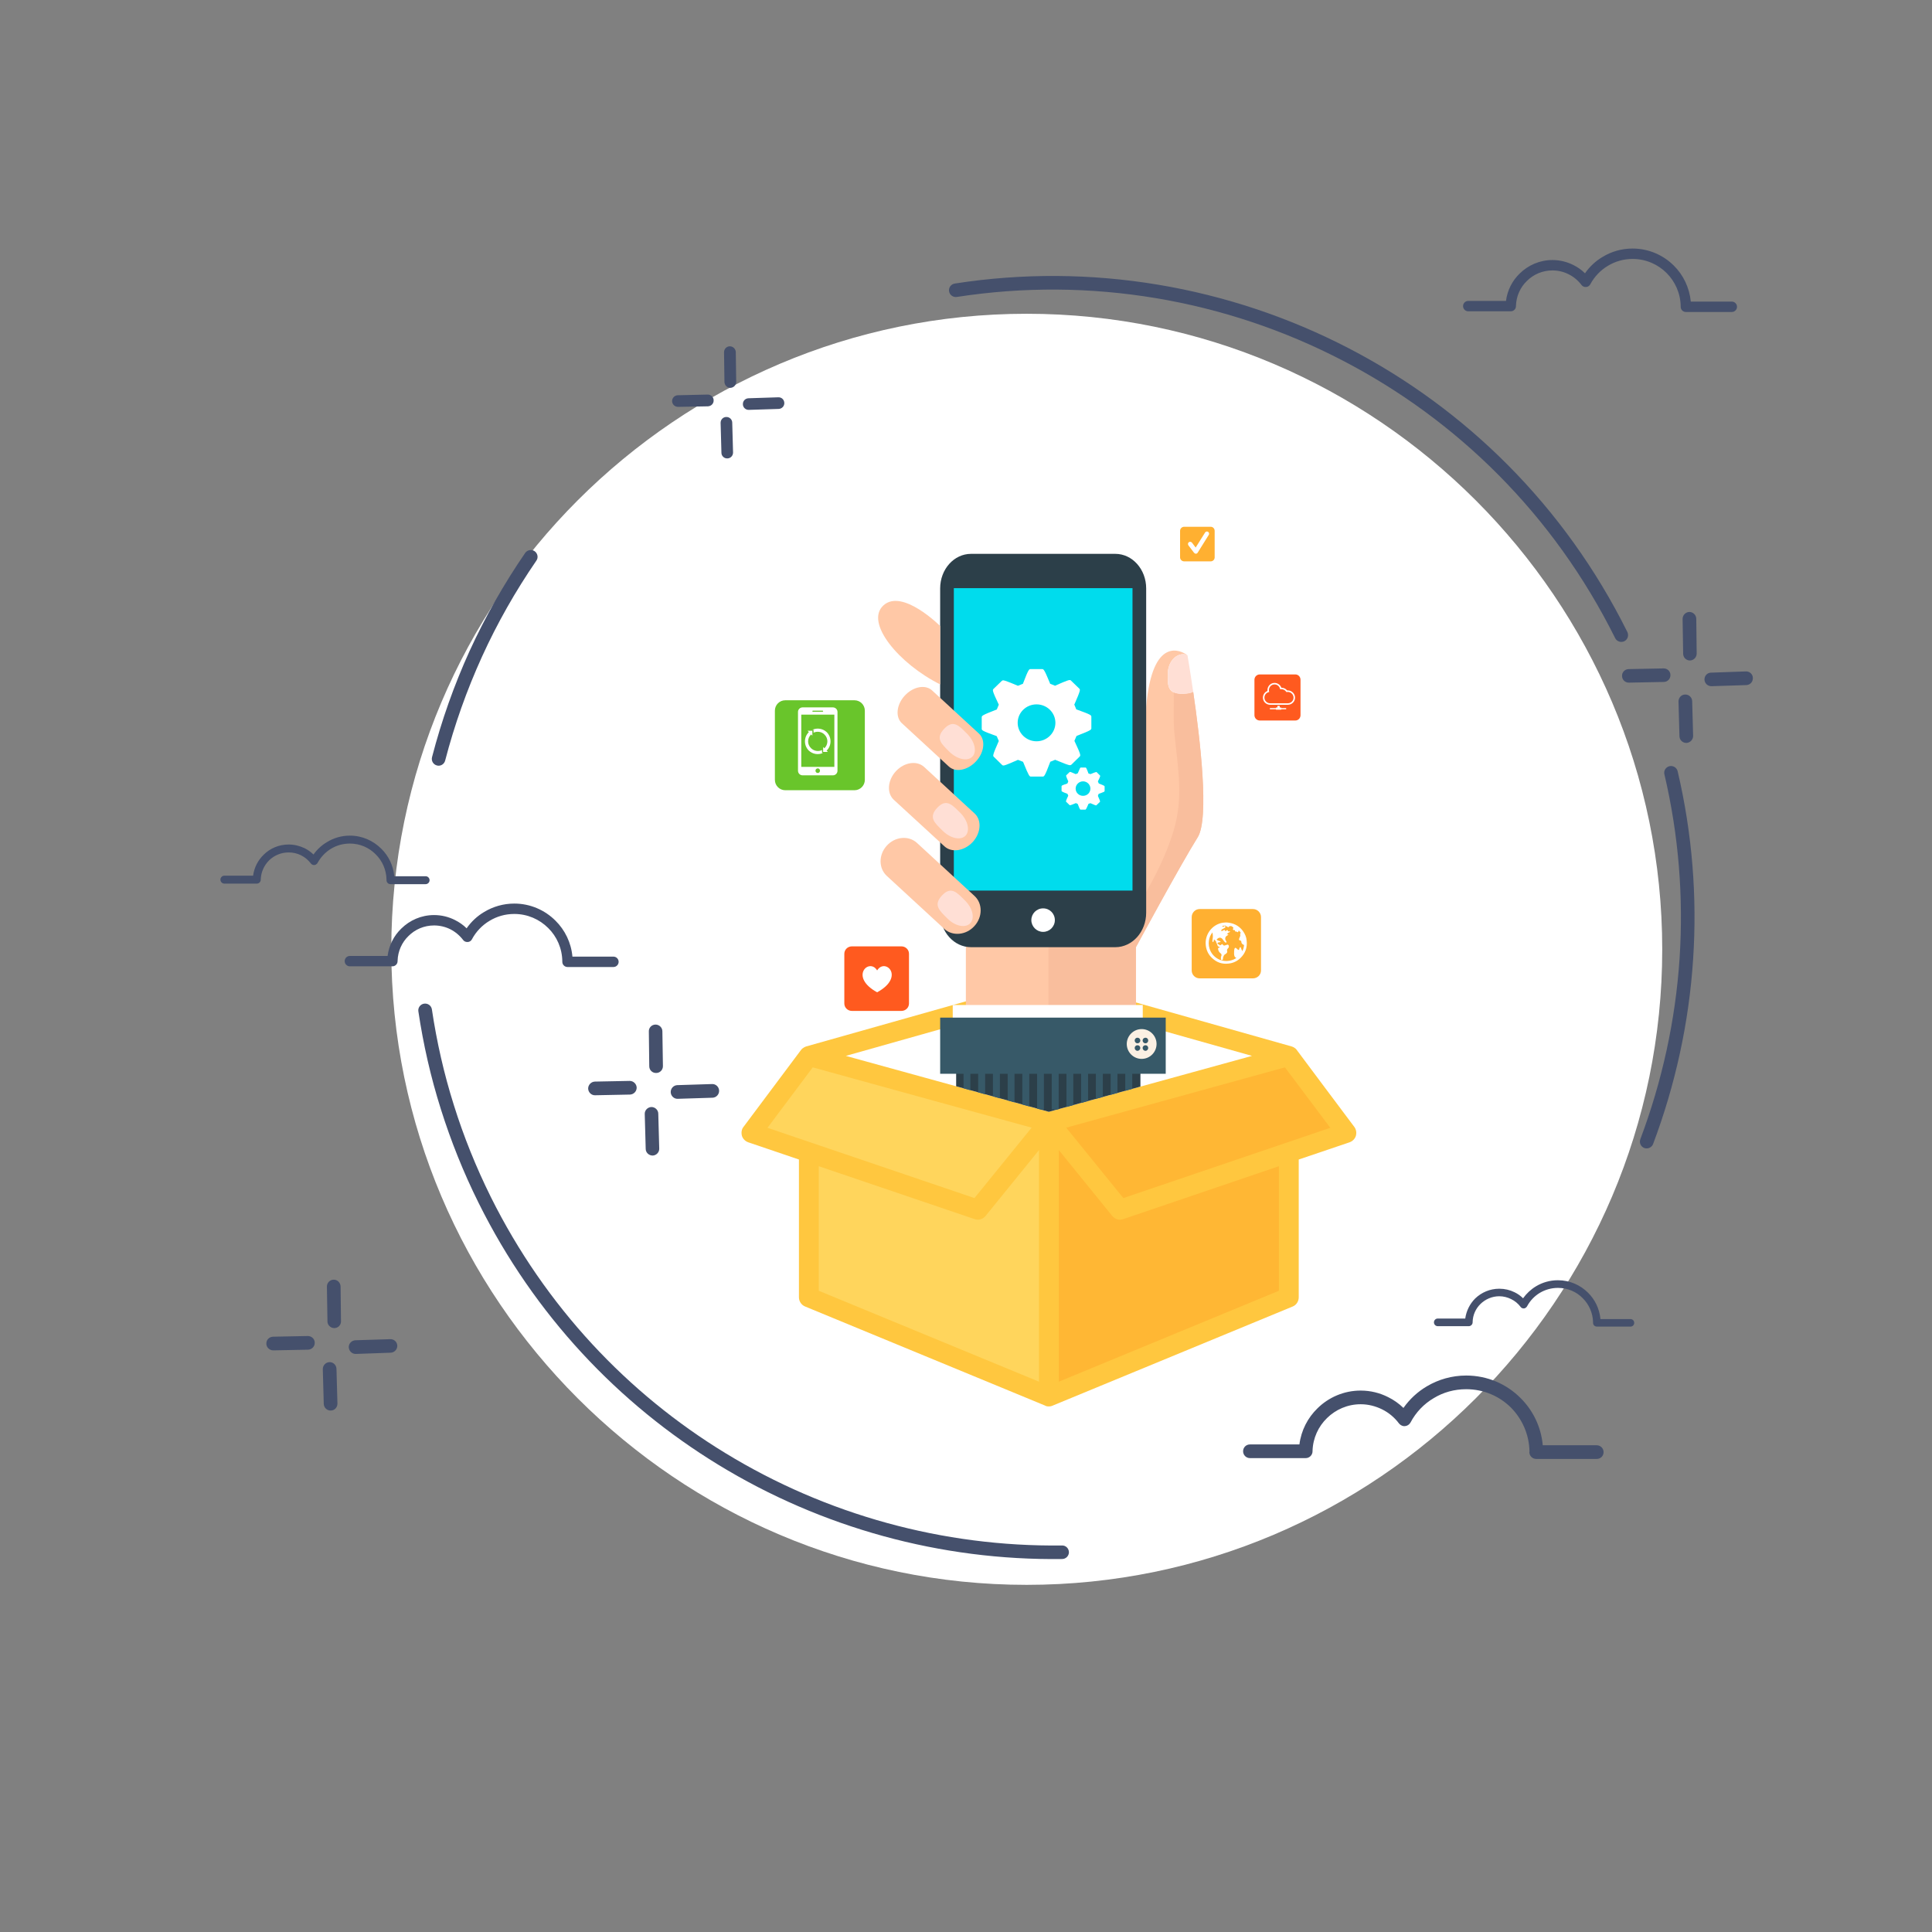 <?xml version="1.0" encoding="utf-8"?>
<!-- Generator: Adobe Illustrator 16.0.0, SVG Export Plug-In . SVG Version: 6.00 Build 0)  -->
<!DOCTYPE svg PUBLIC "-//W3C//DTD SVG 1.1//EN" "http://www.w3.org/Graphics/SVG/1.1/DTD/svg11.dtd">
<svg version="1.1" id="图形" xmlns="http://www.w3.org/2000/svg" xmlns:xlink="http://www.w3.org/1999/xlink" x="0px" y="0px"
	 width="1000.637px" height="1000.678px" viewBox="0 0 1000.637 1000.678" enable-background="new 0 0 1000.637 1000.678"
	 xml:space="preserve">
<rect x="0" y="0" width="1000.637" height="1000.678" fill="#808080" stroke="none"/>
<g>
	<path fill-rule="evenodd" clip-rule="evenodd" fill="#FFFFFF" d="M531.753,820.838c181.257,0,329.162-147.852,329.162-329.129
		c0-181.348-147.905-329.202-329.162-329.202c-181.254,0-329.09,147.854-329.09,329.202
		C202.663,672.986,350.499,820.838,531.753,820.838L531.753,820.838z"/>
	<path fill="#45506C" d="M495.574,153.796c-1.912,0.283-3.753-0.991-4.036-2.974c-0.283-1.912,1.061-3.683,2.973-3.966
		c70.521-10.976,141.958,1.346,203.984,33.494c60.395,31.299,111.797,81.434,144.367,147.005c0.85,1.771,0.14,3.895-1.559,4.744
		c-1.77,0.851-3.895,0.142-4.744-1.558c-31.932-64.226-82.201-113.298-141.322-143.889
		C634.561,155.142,564.606,143.104,495.574,153.796L495.574,153.796z M862.048,401.07c-0.496-1.912,0.709-3.752,2.621-4.249
		c1.91-0.425,3.821,0.779,4.248,2.691c7.575,32.291,10.124,65.005,8.001,97.227c-2.125,32.853-9.204,65.145-20.746,95.806
		c-0.707,1.771-2.689,2.691-4.531,2.052c-1.842-0.706-2.762-2.759-2.053-4.604c11.257-29.953,18.196-61.534,20.318-93.681
		C871.962,464.8,869.484,432.723,862.048,401.07L862.048,401.07z M550.022,800.444c1.981-0.067,3.541,1.491,3.61,3.471
		c0,1.912-1.559,3.544-3.541,3.544c-62.872,0.847-124.683-16.217-177.998-48.789c-51.614-31.513-95.3-77.47-124.188-135.605
		c-7.93-15.936-14.373-32.146-19.542-48.508c-5.31-16.782-9.133-33.705-11.683-50.769c-0.283-1.912,1.063-3.684,2.975-3.969
		c1.982-0.281,3.752,1.064,4.036,2.977c2.477,16.642,6.23,33.279,11.398,49.636c5.027,16.076,11.4,31.938,19.117,47.516
		c28.321,56.863,71.016,101.9,121.569,132.701C427.958,784.514,488.493,801.224,550.022,800.444L550.022,800.444z M230.559,393.918
		c-0.496,1.912-2.407,3.044-4.249,2.55c-1.911-0.496-3.043-2.408-2.548-4.319c4.885-18.836,11.399-37.247,19.471-55.021
		c8.071-17.632,17.7-34.627,28.745-50.701c1.134-1.629,3.328-2.054,4.957-0.921c1.558,1.133,1.982,3.328,0.85,4.886
		c-10.833,15.791-20.25,32.362-28.108,49.639C241.746,357.451,235.373,375.437,230.559,393.918L230.559,393.918z"/>
	<path fill="#45506C" d="M336.055,534.195c-0.07-1.912,1.487-3.538,3.469-3.538c1.912,0,3.541,1.554,3.541,3.466l0.283,18.061
		c0,1.979-1.559,3.538-3.47,3.538c-1.983,0.073-3.611-1.486-3.611-3.471L336.055,534.195z"/>
	<path fill="#45506C" d="M308.23,567.267c-1.912,0.068-3.54-1.491-3.611-3.471c0-1.912,1.558-3.543,3.47-3.611l18.054-0.353
		c1.912,0,3.541,1.554,3.611,3.466c0,1.984-1.557,3.543-3.469,3.61L308.23,567.267z"/>
	<path fill="#45506C" d="M341.436,594.883c0.07,1.912-1.487,3.538-3.398,3.611c-1.983,0-3.611-1.56-3.611-3.471l-0.496-18.056
		c-0.07-1.912,1.487-3.544,3.47-3.611c1.912,0,3.54,1.554,3.54,3.466L341.436,594.883z"/>
	<path fill="#45506C" d="M368.837,561.458c1.912-0.072,3.54,1.486,3.611,3.398c0.07,1.984-1.487,3.61-3.398,3.684l-18.056,0.566
		c-1.911,0.072-3.54-1.486-3.611-3.398c-0.07-1.984,1.487-3.611,3.399-3.684L368.837,561.458z"/>
	<path fill="#45506C" d="M871.465,320.558c0-1.983,1.56-3.541,3.469-3.612c1.984,0,3.541,1.559,3.611,3.47l0.213,18.058
		c0,1.982-1.559,3.54-3.469,3.611c-1.981,0-3.541-1.558-3.541-3.541L871.465,320.558z"/>
	<path fill="#45506C" d="M843.712,353.556c-1.985,0.071-3.611-1.487-3.611-3.47c-0.072-1.912,1.486-3.541,3.468-3.541l17.983-0.353
		c1.984-0.072,3.611,1.486,3.611,3.398c0.072,1.983-1.486,3.612-3.469,3.612L843.712,353.556z"/>
	<path fill="#45506C" d="M876.918,381.172c0,1.912-1.559,3.541-3.471,3.611c-1.982,0-3.541-1.487-3.611-3.47l-0.496-17.986
		c0-1.982,1.489-3.611,3.471-3.611c1.912-0.071,3.539,1.487,3.611,3.399L876.918,381.172z"/>
	<path fill="#45506C" d="M904.246,347.749c1.982-0.071,3.611,1.487,3.611,3.399c0.072,1.982-1.416,3.611-3.398,3.681l-17.982,0.568
		c-1.982,0.07-3.611-1.487-3.682-3.399c-0.072-1.982,1.486-3.611,3.398-3.611L904.246,347.749z"/>
	<path fill="#45506C" d="M704.725,720.216c5.098,0,9.912,1.206,14.232,3.398c2.901,1.418,5.593,3.33,7.929,5.596
		c3.188-4.531,7.292-8.354,12.108-11.187c5.947-3.544,12.956-5.596,20.392-5.596c10.974,0,20.885,4.391,28.106,11.612
		c6.443,6.375,10.693,14.943,11.543,24.503h27.967c1.982,0,3.538,1.627,3.538,3.539c0,1.984-1.556,3.543-3.538,3.543h-31.367
		c-1.91,0-3.539-1.559-3.539-3.543c0-0.068,0-0.141,0.07-0.281c-0.143-8.854-3.824-16.928-9.63-22.804
		c-5.947-5.877-14.089-9.487-23.15-9.487c-6.16,0-11.896,1.626-16.78,4.603c-5.1,2.973-9.277,7.363-12.039,12.605
		c-0.283,0.426-0.566,0.847-1.06,1.2c-0.709,0.566-1.629,0.779-2.551,0.712l0,0c-0.92-0.146-1.77-0.639-2.406-1.418
		c-2.266-3.045-5.311-5.597-8.781-7.295c-3.325-1.627-7.079-2.619-11.044-2.619c-6.796,0-12.958,2.764-17.419,7.154
		c-4.458,4.318-7.292,10.335-7.503,16.991c0,0.072,0,0.145,0,0.213c0,1.912-1.559,3.543-3.541,3.543h-28.886
		c-1.985,0-3.541-1.631-3.541-3.543c0-1.98,1.556-3.539,3.541-3.539h25.629c0.922-7.295,4.319-13.811,9.347-18.694
		C688.086,723.76,696.017,720.216,704.725,720.216L704.725,720.216z"/>
	<path fill="#45506C" d="M149.49,437.396c2.974,0,5.735,0.708,8.284,1.912c1.7,0.85,3.258,1.982,4.602,3.258
		c1.842-2.62,4.249-4.815,7.011-6.444c3.468-2.125,7.504-3.328,11.823-3.328c6.373,0,12.107,2.62,16.285,6.798
		c3.752,3.682,6.16,8.639,6.726,14.232h16.213c1.133,0,2.054,0.921,2.054,2.054c0,1.134-0.921,2.054-2.054,2.054h-18.196
		c-1.133,0-2.054-0.92-2.054-2.054c0-0.07,0-0.142,0-0.212c-0.07-5.17-2.195-9.843-5.593-13.171
		c-3.398-3.469-8.142-5.594-13.382-5.594c-3.611,0-6.938,0.992-9.771,2.691c-2.902,1.771-5.31,4.319-6.938,7.293
		c-0.142,0.283-0.354,0.566-0.638,0.708c-0.425,0.354-0.919,0.496-1.487,0.425l0,0c-0.495-0.07-0.991-0.354-1.344-0.778
		c-1.346-1.771-3.115-3.258-5.099-4.249c-1.982-0.991-4.106-1.487-6.443-1.487c-3.964,0-7.505,1.557-10.124,4.107
		c-2.55,2.549-4.177,6.02-4.319,9.842c0,0.071,0,0.071,0,0.142c0,1.133-0.921,2.054-2.054,2.054h-16.78
		c-1.132,0-2.054-0.921-2.054-2.054s0.921-2.054,2.054-2.054h14.868c0.566-4.249,2.55-8.001,5.452-10.833
		C139.861,439.378,144.463,437.396,149.49,437.396L149.49,437.396z"/>
	<path fill="#45506C" d="M224.824,473.936c3.894,0,7.504,0.919,10.762,2.548c2.266,1.134,4.319,2.548,6.088,4.319
		c2.408-3.471,5.523-6.372,9.134-8.497c4.602-2.762,9.913-4.32,15.576-4.32c8.285,0,15.86,3.399,21.312,8.852
		c4.885,4.816,8.142,11.399,8.779,18.622h21.241c1.487,0,2.69,1.205,2.69,2.691s-1.203,2.691-2.69,2.691h-23.789
		c-1.487,0-2.691-1.205-2.691-2.691c0-0.072,0-0.141,0-0.213c-0.07-6.729-2.832-12.886-7.292-17.276
		c-4.531-4.532-10.762-7.295-17.559-7.295c-4.744,0-9.063,1.274-12.814,3.544c-3.824,2.265-7.011,5.591-9.134,9.555
		c-0.142,0.358-0.425,0.64-0.778,0.925c-0.566,0.421-1.275,0.566-1.912,0.494l0,0c-0.708-0.073-1.416-0.427-1.84-0.993
		c-1.771-2.338-4.036-4.25-6.656-5.596c-2.548-1.272-5.452-1.979-8.425-1.979c-5.168,0-9.842,2.053-13.24,5.45
		c-3.398,3.258-5.523,7.861-5.665,12.891c0,0.068,0,0.068,0,0.141c0,1.486-1.203,2.691-2.69,2.691h-22.02
		c-1.486,0-2.69-1.205-2.69-2.691s1.204-2.691,2.69-2.691h19.542c0.708-5.523,3.258-10.479,7.081-14.163
		C212.22,476.627,218.169,473.936,224.824,473.936L224.824,473.936z"/>
	<path fill="#45506C" d="M169.315,666.33c0-1.912,1.557-3.538,3.469-3.538c1.982-0.073,3.54,1.554,3.611,3.466l0.211,18.061
		c0.072,1.912-1.486,3.538-3.468,3.538c-1.912,0-3.541-1.559-3.541-3.471L169.315,666.33z"/>
	<path fill="#45506C" d="M141.559,699.396c-1.982,0-3.611-1.554-3.611-3.466c-0.07-1.984,1.487-3.543,3.469-3.611l17.984-0.358
		c1.982,0,3.611,1.491,3.611,3.471c0.07,1.912-1.487,3.544-3.47,3.611L141.559,699.396z"/>
	<path fill="#45506C" d="M174.766,726.944c0,1.985-1.486,3.611-3.47,3.611c-1.911,0.072-3.54-1.486-3.611-3.398l-0.495-18.056
		c0-1.912,1.487-3.543,3.47-3.61c1.911-0.073,3.54,1.485,3.611,3.466L174.766,726.944z"/>
	<path fill="#45506C" d="M202.096,693.593c1.982-0.073,3.611,1.418,3.681,3.397c0,1.912-1.486,3.544-3.469,3.611l-17.983,0.64
		c-1.983,0.067-3.611-1.486-3.683-3.471c-0.07-1.912,1.487-3.539,3.469-3.611L202.096,693.593z"/>
	<path fill="#45506C" d="M804.063,134.678c3.821,0,7.503,0.919,10.76,2.548c2.266,1.133,4.32,2.55,6.09,4.32
		c2.408-3.471,5.523-6.374,9.135-8.498c4.53-2.762,9.841-4.32,15.504-4.32c8.355,0,15.931,3.399,21.384,8.852
		c4.884,4.815,8.071,11.401,8.778,18.624h21.24c1.489,0,2.691,1.204,2.691,2.691c0,1.486-1.202,2.69-2.691,2.69h-23.789
		c-1.485,0-2.691-1.204-2.691-2.69c0-0.071,0-0.143,0-0.213c-0.07-6.727-2.901-12.888-7.292-17.278
		c-4.531-4.531-10.761-7.292-17.63-7.292c-4.674,0-8.991,1.274-12.743,3.54c-3.823,2.267-7.011,5.595-9.134,9.561
		c-0.213,0.353-0.426,0.636-0.779,0.919c-0.566,0.425-1.275,0.566-1.912,0.496h-0.07c-0.637-0.071-1.346-0.425-1.77-0.991
		c-1.771-2.336-4.037-4.249-6.726-5.594c-2.479-1.274-5.383-1.982-8.354-1.982c-5.17,0-9.844,2.054-13.242,5.452
		c-3.398,3.258-5.523,7.86-5.663,12.888c0,0.07,0,0.07,0,0.142c0,1.487-1.203,2.69-2.691,2.69h-22.021
		c-1.486,0-2.688-1.203-2.688-2.69s1.202-2.691,2.688-2.691h19.542c0.709-5.523,3.258-10.48,7.082-14.162
		C791.457,137.368,797.406,134.678,804.063,134.678L804.063,134.678z"/>
	<path fill-rule="evenodd" clip-rule="evenodd" fill="#FFFFFF" d="M463.288,457.365c0,47.583,38.516,86.105,86.023,86.105l0,0
		c47.581,0,86.099-38.522,86.099-86.105l0,0c0-47.515-38.518-86.036-86.099-86.036l0,0
		C501.804,371.329,463.288,409.851,463.288,457.365L463.288,457.365z"/>
	<path fill="#45506C" d="M374.996,182.404c0-1.629,1.346-3.045,2.975-3.045c1.699,0,3.043,1.346,3.115,2.975l0.212,15.437
		c0,1.699-1.344,3.044-3.043,3.115c-1.629,0-2.975-1.344-3.045-3.045L374.996,182.404z"/>
	<path fill="#45506C" d="M351.207,210.729c-1.699,0-3.045-1.274-3.115-2.975c0-1.628,1.345-3.044,2.974-3.044l15.505-0.354
		c1.629,0,3.045,1.274,3.045,2.974c0.07,1.7-1.274,3.044-2.975,3.116L351.207,210.729z"/>
	<path fill="#45506C" d="M379.67,234.38c0,1.629-1.274,3.045-2.975,3.045c-1.628,0.07-3.044-1.275-3.044-2.903l-0.424-15.437
		c-0.072-1.7,1.274-3.116,2.902-3.116c1.699-0.07,3.116,1.274,3.116,2.975L379.67,234.38z"/>
	<path fill="#45506C" d="M403.106,205.772c1.699-0.071,3.044,1.204,3.115,2.903c0.07,1.699-1.274,3.044-2.903,3.116l-15.436,0.495
		c-1.699,0.071-3.115-1.274-3.115-2.903c-0.07-1.699,1.204-3.044,2.903-3.115L403.106,205.772z"/>
	<path fill="#45506C" d="M776.519,667.463c2.832,0,5.523,0.639,7.93,1.84c1.628,0.779,3.117,1.844,4.39,3.117
		c1.77-2.479,4.037-4.604,6.727-6.23c3.328-1.984,7.152-3.117,11.329-3.117c6.09,0,11.61,2.479,15.577,6.443
		c3.609,3.543,5.947,8.354,6.443,13.67h15.574c1.063,0,1.912,0.847,1.912,1.979c0,1.065-0.85,1.912-1.912,1.912h-17.416
		c-1.133,0-1.982-0.847-1.982-1.912c0-0.067,0-0.141,0-0.213c-0.07-4.884-2.125-9.415-5.381-12.605
		c-3.258-3.325-7.788-5.31-12.815-5.31c-3.397,0-6.585,0.92-9.347,2.551c-2.832,1.699-5.098,4.104-6.656,7.01
		c-0.141,0.213-0.354,0.493-0.566,0.639c-0.424,0.354-0.92,0.493-1.416,0.426l0,0c-0.566-0.072-1.06-0.358-1.343-0.779
		c-1.275-1.699-2.975-3.117-4.887-4.037c-1.842-0.92-3.965-1.486-6.16-1.486c-3.751,0-7.222,1.554-9.7,3.965
		c-2.479,2.405-4.035,5.736-4.105,9.415c0,0.072,0,0.072,0,0.146c0,1.06-0.922,1.979-1.984,1.979h-16.07
		c-1.133,0-1.982-0.92-1.982-1.979c0-1.065,0.85-1.985,1.982-1.985h14.231c0.566-4.037,2.405-7.647,5.167-10.407
		C767.315,669.375,771.705,667.463,776.519,667.463L776.519,667.463z"/>
	<path fill="#FFC73F" d="M701.468,583.691c0,0-29.879-39.863-29.879-39.936c0,0-0.637-1.133-2.619-1.771L544.641,506.86
		c-0.922-0.208-1.842-0.208-2.762,0l-124.33,35.124c0,0-1.699,0.498-2.69,1.844c-0.425,0.566-29.809,39.863-29.809,39.863
		c-0.708,0.852-0.991,1.984-0.991,3.044c0,0.499,0.071,1.065,0.213,1.56c0.495,1.559,1.699,2.764,3.256,3.33l26.268,8.921v71.38
		c0,2.053,1.274,3.965,3.187,4.744l124.33,51.335c0.354,0.213,0.777,0.426,1.912,0.426l0,0h0.07c1.133,0,1.912-0.426,1.912-0.426
		l124.329-51.335c1.912-0.779,3.115-2.691,3.115-4.744v-71.38l26.338-8.921c1.559-0.566,2.762-1.771,3.258-3.33
		c0.143-0.494,0.213-1.061,0.213-1.56C702.46,585.676,702.104,584.543,701.468,583.691L701.468,583.691z"/>
	<polygon fill="#FFD55C" points="397.511,584.117 420.947,552.817 430.435,555.441 483.821,570.166 534.304,584.049 
		504.707,620.514 	"/>
	<path fill="#FFD55C" d="M538.125,715.612l-114.062-47.089v-64.507l80.715,27.403c0.566,0.213,1.133,0.285,1.628,0.285
		c1.559,0,3.046-0.712,4.036-1.912l27.683-34.131V715.612z"/>
	<polygon fill="#FFFFFF" points="543.225,575.835 438.082,546.873 543.225,517.2 648.436,546.873 	"/>
	<path fill="#FFB734" d="M662.384,668.523l-113.991,47.089v-119.95l27.684,34.131c0.992,1.2,2.478,1.912,3.964,1.912
		c0.566,0,1.133-0.072,1.699-0.285l80.645-27.403V668.523z"/>
	<polygon fill="#FFB734" points="581.812,620.514 552.217,584.049 665.499,552.817 689.008,584.117 	"/>
	<g>
		<defs>
			<polygon id="SVGID_1_" points="543.225,575.835 477.661,557.774 402.964,525.202 353.544,333.658 484.529,224.112 
				608.22,227.937 663.73,237.85 711.522,320.345 691.2,423.659 668.12,498.932 648.436,546.873 			"/>
		</defs>
		<clipPath id="SVGID_2_">
			<use xlink:href="#SVGID_1_"  overflow="visible"/>
		</clipPath>
		<path clip-path="url(#SVGID_2_)" fill="#FFC8A6" d="M617.99,358.301c-1.132,0.636-2.831,0.991-5.167,1.061
			c-8.498,0.213-8.001-4.602-8.001-10.267c0-5.665,3.61-10.268,8.001-10.268c0.637,0,1.203,0.071,1.84,0.283
			c-2.549-1.771-17.771-10.55-21.028,26.909l-0.85,47.16h-56.076l24.003,113.016l27.613-35.617c0,0,23.082-42.701,32.004-56.934
			C626.416,423.872,621.602,382.872,617.99,358.301L617.99,358.301z"/>
		<rect x="500.246" y="486.113" clip-path="url(#SVGID_2_)" fill="#FFC8A6" width="88.079" height="52.545"/>
		<path clip-path="url(#SVGID_2_)" fill="#F9BE9D" d="M617.99,358.301c-1.132,0.636-2.831,0.991-5.167,1.061
			c-2.195,0.071-3.754-0.212-4.887-0.778c0.143,6.939-0.354,13.808,0.283,20.747c1.699,17.137,4.178,30.167,1.063,45.178
			c-3.185,15.438-14.302,37.319-23.859,49.781c-8.215,10.691-17.985,21.172-29.738,28.181l5.027,23.725l27.613-35.617
			c0,0,23.082-42.701,32.004-56.934C626.416,423.872,621.602,382.872,617.99,358.301L617.99,358.301z"/>
		<path clip-path="url(#SVGID_2_)" fill="#FFDFD5" d="M604.823,349.095c0,5.665-0.497,10.48,8.001,10.267
			c2.336-0.07,4.035-0.425,5.167-1.061c-1.628-11.189-2.972-18.978-2.972-18.978s-0.143-0.071-0.355-0.213
			c-0.637-0.212-1.203-0.283-1.84-0.283C608.433,338.827,604.823,343.43,604.823,349.095L604.823,349.095z"/>
		<rect x="543.012" y="486.113" clip-path="url(#SVGID_2_)" fill="#F9BE9D" width="45.313" height="52.545"/>
		<path clip-path="url(#SVGID_2_)" fill="#2C3F49" d="M593.635,472.732c0,9.843-7.151,17.845-16,17.845h-74.697
			c-8.851,0-16.002-8.002-16.002-17.845V304.767c0-9.914,7.151-17.915,16.002-17.915h74.697c8.849,0,16,8.001,16,17.915V472.732z"/>
		<polygon clip-path="url(#SVGID_2_)" fill="#00DCED" points="586.556,461.259 586.556,304.767 586.556,304.625 494.016,304.625 
			494.016,304.767 494.016,461.259 		"/>
		<path clip-path="url(#SVGID_2_)" fill="#FFC8A6" d="M504.707,464.022c4.319,3.964,4.249,10.976-0.07,15.648
			c-4.319,4.744-11.329,5.31-15.577,1.418l-29.808-27.477c-4.249-3.965-4.249-10.976,0.07-15.649
			c4.319-4.744,11.328-5.311,15.577-1.416L504.707,464.022z"/>
		<path clip-path="url(#SVGID_2_)" fill="#FFC8A6" d="M504.779,421.322c3.753,3.471,3.328,10.055-0.991,14.8
			c-4.391,4.674-10.905,5.665-14.656,2.195l-26.197-24.076c-3.753-3.47-3.257-10.055,1.063-14.8
			c4.319-4.673,10.903-5.665,14.656-2.195L504.779,421.322z"/>
		<path clip-path="url(#SVGID_2_)" fill="#FFC8A6" d="M507.044,379.968c3.468,3.187,2.832,9.63-1.487,14.304
			c-4.39,4.744-10.691,5.948-14.16,2.69l-24.286-22.375c-3.47-3.187-2.832-9.63,1.487-14.304c4.389-4.744,10.69-5.877,14.16-2.691
			L507.044,379.968z"/>
		<path clip-path="url(#SVGID_2_)" fill="#FFC8A6" d="M486.936,324.239c0,0-19.613-19.614-29.382-10.691
			c-9.771,8.921,8,30.236,29.382,40.929V324.239z"/>
		<path clip-path="url(#SVGID_2_)" fill="#FFDFD5" d="M499.822,466.429c4.036,3.966,5.169,9.276,2.62,11.824
			c-2.549,2.551-7.859,1.418-11.825-2.618c-4.036-4.037-7.434-6.869-2.69-11.897C492.671,458.711,495.786,462.394,499.822,466.429
			L499.822,466.429z"/>
		<path clip-path="url(#SVGID_2_)" fill="#FFDFD5" d="M497.343,420.969c4.036,4.036,5.17,9.347,2.691,11.896
			c-2.548,2.55-7.93,1.346-11.895-2.69c-4.036-3.966-7.435-6.799-2.691-11.826C490.193,413.32,493.308,417.003,497.343,420.969
			L497.343,420.969z"/>
		<path clip-path="url(#SVGID_2_)" fill="#FFDFD5" d="M500.884,380.04c4.036,4.036,5.239,9.346,2.69,11.896
			c-2.549,2.549-7.859,1.346-11.895-2.62c-4.036-4.036-7.434-6.869-2.62-11.897C493.803,372.392,496.918,376.074,500.884,380.04
			L500.884,380.04z"/>
		<rect x="493.45" y="520.53" clip-path="url(#SVGID_2_)" fill="#FFFFFF" width="98.417" height="7.716"/>
		<rect x="495.219" y="552.537" clip-path="url(#SVGID_2_)" fill="#2C3F49" width="95.441" height="24.357"/>
		<rect x="499.043" y="555.083" clip-path="url(#SVGID_2_)" fill="#375968" width="3.54" height="19.546"/>
		<rect x="506.619" y="555.083" clip-path="url(#SVGID_2_)" fill="#375968" width="3.609" height="19.546"/>
		<rect x="514.266" y="555.083" clip-path="url(#SVGID_2_)" fill="#375968" width="3.611" height="19.546"/>
		<rect x="521.911" y="555.083" clip-path="url(#SVGID_2_)" fill="#375968" width="3.541" height="19.546"/>
		<rect x="529.488" y="555.083" clip-path="url(#SVGID_2_)" fill="#375968" width="3.611" height="19.546"/>
		<rect x="537.136" y="555.083" clip-path="url(#SVGID_2_)" fill="#375968" width="3.538" height="19.546"/>
		<rect x="544.711" y="555.083" clip-path="url(#SVGID_2_)" fill="#375968" width="3.611" height="19.546"/>
		<rect x="552.357" y="555.083" clip-path="url(#SVGID_2_)" fill="#375968" width="3.541" height="19.546"/>
		<rect x="559.933" y="555.083" clip-path="url(#SVGID_2_)" fill="#375968" width="3.61" height="19.546"/>
		<rect x="567.58" y="555.083" clip-path="url(#SVGID_2_)" fill="#375968" width="3.611" height="19.546"/>
		<rect x="575.227" y="555.083" clip-path="url(#SVGID_2_)" fill="#375968" width="3.541" height="19.546"/>
		<rect x="582.802" y="555.083" clip-path="url(#SVGID_2_)" fill="#375968" width="3.611" height="19.546"/>
		<rect x="486.936" y="527.046" clip-path="url(#SVGID_2_)" fill="#375968" width="116.824" height="29.102"/>
		<path clip-path="url(#SVGID_2_)" fill="#FBF0E3" d="M599.016,540.711c0,4.25-3.469,7.716-7.716,7.716
			c-4.25,0-7.719-3.466-7.719-7.716s3.469-7.721,7.719-7.721C595.547,532.99,599.016,536.461,599.016,540.711L599.016,540.711z"/>
		<path clip-path="url(#SVGID_2_)" fill="#375968" d="M590.591,538.872c0,0.847-0.637,1.485-1.486,1.485
			c-0.779,0-1.416-0.639-1.416-1.485c0-0.78,0.637-1.419,1.416-1.419C589.954,537.453,590.591,538.092,590.591,538.872
			L590.591,538.872z"/>
		<path clip-path="url(#SVGID_2_)" fill="#375968" d="M594.698,538.872c0,0.847-0.636,1.485-1.416,1.485
			c-0.849,0-1.488-0.639-1.488-1.485c0-0.78,0.64-1.419,1.488-1.419C594.062,537.453,594.698,538.092,594.698,538.872
			L594.698,538.872z"/>
		<path clip-path="url(#SVGID_2_)" fill="#375968" d="M590.591,542.764c0,0.779-0.637,1.486-1.486,1.486
			c-0.779,0-1.416-0.707-1.416-1.486s0.637-1.414,1.416-1.414C589.954,541.35,590.591,541.984,590.591,542.764L590.591,542.764z"/>
		<path clip-path="url(#SVGID_2_)" fill="#375968" d="M594.698,542.764c0,0.779-0.636,1.486-1.416,1.486
			c-0.849,0-1.488-0.707-1.488-1.486s0.64-1.414,1.488-1.414C594.062,541.35,594.698,541.984,594.698,542.764L594.698,542.764z"/>
		<path clip-path="url(#SVGID_2_)" fill="#FFB031" d="M629.108,288.692c0,1.133-0.92,2.054-2.053,2.054H613.32
			c-1.135,0-2.125-0.921-2.125-2.054v-13.738c0-1.203,0.99-2.124,2.125-2.124h13.735c1.133,0,2.053,0.921,2.053,2.124V288.692z"/>
		<path clip-path="url(#SVGID_2_)" fill="#FFFFFF" d="M619.336,286.78c-0.353,0-0.636-0.212-0.919-0.495l-2.904-3.824
			c-0.354-0.497-0.283-1.274,0.213-1.629c0.496-0.355,1.202-0.283,1.629,0.213l1.912,2.548l4.884-7.79
			c0.283-0.495,0.992-0.708,1.559-0.354c0.496,0.354,0.707,1.063,0.354,1.558l-5.733,9.206c-0.213,0.354-0.566,0.566-0.923,0.566
			C619.406,286.78,619.406,286.78,619.336,286.78L619.336,286.78z"/>
		<path clip-path="url(#SVGID_2_)" fill="#FFB031" d="M653.11,502.615c0,2.266-1.842,4.105-4.178,4.105h-27.613
			c-2.266,0-4.104-1.84-4.104-4.105v-27.617c0-2.267,1.839-4.179,4.104-4.179h27.613c2.336,0,4.178,1.912,4.178,4.179V502.615z"/>
		<path clip-path="url(#SVGID_2_)" fill="#FFFFFF" d="M643.482,492.629c-0.283-0.493-0.639-1.133-0.779-1.699
			c-0.213-0.852-0.779-0.072-0.85,0.494c0,0.499-0.355,0.925-1.063,0.146c-0.709-0.779-0.85-0.64-1.063-0.64
			s-0.637,0.566-0.566,3.045c0.07,1.771,0.779,2.053,1.203,2.125c-0.777,0.64-1.77,1.061-2.902,1.346
			c-4.177,1.061-8.425-0.852-10.407-4.676c-1.842-3.611-0.992-7.648,0.92-9.841c0.07,0.426,0.07,0.779,0.143,1.133
			c0.141,0.992,0,1.912-0.143,2.904c-0.07,0.213-0.07,0.426,0,0.634c0,0.146,0.213,0.286,0.283,0.286
			c0.143,0,0.283-0.141,0.283-0.286c0.07-0.141,0.07-0.354,0.143-0.566c0-0.141,0-0.354,0-0.566
			c0.141,0.146,0.283,0.213,0.354,0.286c0.213,0.28,0.496,0.493,0.707,0.706c0.072,0.141,0.143,0.286,0.143,0.427
			c0,0.28,0.141,0.493,0.283,0.706c0.141,0.286,0.283,0.566,0.354,0.853c0.07,0.14,0.07,0.28,0.143,0.353
			c0.07,0.281,0.283,0.427,0.566,0.494c0.354,0,0.424,0.146,0.493,0.426c-0.069,0-0.14,0.073-0.21,0.073
			c-0.426,0-0.639,0.213-0.639,0.566c0.072,0.779,0.355,1.485,0.922,2.052c0.141,0.141,0.354,0.281,0.493,0.426
			c0.356,0.354,0.496,0.78,0.286,1.201c-0.072,0.285-0.143,0.498-0.213,0.711c0,0.281,0,0.494,0,0.779
			c0.07,0.214,0.07,0.779,0.283,0.707c0.496-0.072,0.706,0,0.779-0.493c0-0.073,0-0.073,0-0.214
			c-0.143-0.426,0.424-1.771,0.776-2.057c0.356-0.208,0.64-0.421,0.923-0.635c0.423-0.353,0.636-0.852,0.423-1.346
			c-0.14-0.498,0.07-0.852,0.354-1.205c0.356-0.354,0.639-0.706,0.566-1.205c0-0.494-0.354-0.847-0.776-0.847
			c-0.214,0.072-0.356,0.14-0.566,0.213c-0.356,0.067-0.64,0.213-0.923,0.28c-0.423,0.072-0.706-0.213-0.919-0.566
			c-0.141-0.213-0.214-0.28-0.497-0.067c-0.21,0.141-0.423,0.28-0.636,0.421c-0.283,0.146-0.427,0.072-0.566-0.141
			c-0.144-0.14-0.283-0.213-0.426-0.28c-0.141-0.073-0.283-0.073-0.354-0.146c-0.07-0.141-0.283-0.28-0.213-0.421
			c0-0.146,0.143-0.286,0.283-0.358c0.213-0.067,0.496-0.141,0.779-0.141c0.143-0.067,0.283-0.067,0.426-0.14
			c0.141-0.073,0.141-0.141,0-0.286c-0.073-0.067-0.143-0.067-0.213-0.141c-0.427-0.14-0.779-0.28-1.203-0.426
			c-0.072-0.067-0.143-0.141-0.283-0.141c-0.213-0.213-0.213-0.353,0-0.566c0.85-0.779,1.84-0.992,2.762,0
			c0.283,0.354,0.493,0.78,0.776,1.065c0.213,0.28,0.427,0.566,0.71,0.707c0.069,0.14,0.353,0.14,0.496,0.067
			c0.14-0.141,0.14-0.354,0.069-0.494c-0.069-0.213-0.213-0.353-0.282-0.493c-0.497-0.639-0.497-1.984,0.496-2.479
			c0.353-0.213,0.706-0.426,0.85-0.925c-0.144,0.073-0.283,0.146-0.427,0.146c-0.779,0.28-0.283-0.286,0.07-0.426
			c0.213-0.073-0.141-0.213-0.141-0.213s0.214-0.073,0.497-0.213c0.21-0.068,0.423-0.214,0.565-0.281
			c0.141-0.146,0.211-0.285,0.283-0.426l-0.072-0.073c-0.211,0.073-0.424,0.073-0.637,0.073c-0.354,0.072-0.423,0-0.423-0.354
			c-0.073-0.213-0.283-0.354-0.497-0.213c-0.143,0.072-0.283,0.141-0.426,0.28c-0.354,0.213-0.637,0.146-0.706-0.28
			c-0.144-0.213-0.214-0.286-0.427-0.141c-0.14,0.068-0.21,0.141-0.283,0.213c-0.21,0.141-0.353,0.208-0.566,0.281
			c-0.14,0.072-0.423,0.14-0.493-0.073c-0.143-0.208-0.072-0.421,0.141-0.566c0.213-0.14,0.426-0.28,0.636-0.421
			c0.356-0.213,0.71-0.358,1.063-0.566c0.214-0.145,0.354-0.426,0.214-0.711c0-0.213-0.214-0.281-0.427-0.213
			c-0.21,0.145-0.353,0.285-0.566,0.357c-0.14,0-0.283,0-0.423,0c-0.07,0-0.144-0.145-0.144-0.213c0-0.072,0.144-0.145,0.214-0.213
			c0.426-0.072,0.919-0.141,1.346-0.141c0.069,0,0.213,0,0.213,0.068c0.283,0.354,0.776,0.566,1.202,0.706
			c0.354,0.146,0.424,0.073,0.496-0.353c0.494-0.068,0.99-0.354,1.486,0c0.283,0.145,0.496,0.353,0.709,0.566
			c0.07,0.072,0.07,0.285,0,0.353c0,0.146-0.072,0.286-0.143,0.499c-0.07,0.28,0.143,0.494,0.426,0.494c0.07,0,0.211,0,0.283,0
			c0.283-0.068,0.354,0.072,0.354,0.353c0,0.427,0.07,0.427,0.424,0.358c0.143,0,0.283,0.068,0.355,0.068
			c0.07,0.072,0.141,0.14,0.211,0.14c0.355,0.286,0.709,0.213,0.779-0.28c0-0.073,0-0.073,0-0.141
			c0.07-0.213,0.213-0.285,0.354-0.146c0.283,0.358,0.566,0.712,0.852,0.993c-0.285,0.353-0.355,0.706-0.285,1.064
			c0.143,0.354,0,0.707-0.141,1.061c-0.143,0.353-0.354,0.706-0.426,1.06c-0.141,0.499,0,0.712,0.566,0.853
			c0.496,0.14,0.568,0.213,0.568,0.706c0.07,0.712,0.424,1.133,0.99,1.419c0.143,0.072,0.283,0.14,0.426,0.213
			C644.259,490.504,643.976,491.569,643.482,492.629L643.482,492.629z M645.674,487.106c-0.14-1.772-0.849-3.398-1.909-4.885
			c-1.701-2.338-4.037-3.756-6.869-4.25c-0.566-0.141-1.202-0.141-1.769-0.213h-0.144c-0.496,0.072-1.063,0.072-1.629,0.141
			c-5.521,0.852-9.487,6.089-8.849,11.685c0.283,2.691,1.416,4.957,3.398,6.729c2.336,2.193,5.098,3.113,8.282,2.76
			c2.408-0.213,4.533-1.201,6.303-2.904C645.038,493.689,646.101,490.645,645.674,487.106L645.674,487.106z"/>
		<path clip-path="url(#SVGID_2_)" fill="#FF5A1F" d="M673.571,370.409c0,1.558-1.202,2.762-2.688,2.762h-18.409
			c-1.488,0-2.762-1.204-2.762-2.762v-18.341c0-1.558,1.273-2.762,2.762-2.762h18.409c1.486,0,2.688,1.204,2.688,2.762V370.409z"/>
		<path clip-path="url(#SVGID_2_)" fill="#FFFFFF" d="M663.59,366.727h2.548v0.638h-2.548v0.211h-2.762v-0.211h-3.117v-0.638h3.117
			v-0.283h0.776v-0.85h1.206v0.85h0.779V366.727z M666.988,364.249h-9.134c-1.629,0-2.975-1.274-2.975-2.903
			c0-1.346,0.85-2.479,2.125-2.833l0.354-0.142l-0.07-0.283c-0.07-0.211-0.07-0.425-0.07-0.636c0-1.629,1.273-2.975,2.902-2.975
			c1.346,0,2.478,0.921,2.831,2.195l0.073,0.353l0.354-0.07c0.14,0,0.213,0,0.282,0c0.99,0,1.912,0.496,2.479,1.274l0.141,0.213
			h0.213c0.213-0.072,0.354-0.072,0.496-0.072c1.629,0,2.973,1.346,2.973,2.975S668.616,364.249,666.988,364.249L666.988,364.249z
			 M666.988,357.591c-0.072,0-0.213,0-0.355,0c-0.707-0.919-1.84-1.416-2.973-1.416c-0.565-1.487-1.981-2.478-3.54-2.478
			c-2.053,0-3.682,1.7-3.682,3.754c0,0.14,0,0.283,0,0.425c-1.416,0.566-2.336,1.911-2.336,3.469c0,2.054,1.699,3.681,3.752,3.681
			h9.134c2.053,0,3.752-1.627,3.752-3.681S669.04,357.591,666.988,357.591L666.988,357.591z"/>
		<path clip-path="url(#SVGID_2_)" fill="#FF5A1F" d="M470.792,519.751c0,2.125-1.769,3.824-3.894,3.824h-25.702
			c-2.124,0-3.894-1.699-3.894-3.824v-25.776c0-2.125,1.771-3.824,3.894-3.824h25.702c2.125,0,3.894,1.699,3.894,3.824V519.751z"/>
		<path clip-path="url(#SVGID_2_)" fill="#FFFFFF" d="M454.296,513.942c-14.727-8.069-4.036-18.056,0-11.327
			C458.403,495.887,469.023,505.873,454.296,513.942L454.296,513.942z"/>
		<path clip-path="url(#SVGID_2_)" fill="#69C52B" d="M447.923,403.903c0,2.973-2.407,5.382-5.38,5.382h-35.827
			c-2.973,0-5.38-2.409-5.38-5.382v-35.83c0-2.975,2.407-5.382,5.38-5.382h35.827c2.974,0,5.38,2.407,5.38,5.382V403.903z"/>
		<path clip-path="url(#SVGID_2_)" fill="#FFFFFF" d="M425.762,389.954h0.566c-2.479,1.132-5.452,0.708-7.505-1.276
			c-2.549-2.62-2.549-6.797,0-9.417c0.071,0,0.071,0,0.142-0.071l-0.708-0.708h2.479v2.55l-0.638-0.638c0,0-0.07,0-0.07,0.071
			c-1.982,1.911-1.982,5.099,0,7.011c1.558,1.557,3.894,1.911,5.735,0.991V389.954z M428.241,379.26c2.548,2.62,2.548,6.798,0,9.417
			c-0.072,0-0.072,0-0.142,0.072l0.708,0.708h-2.479v-2.55l0.636,0.638c0.072,0,0.072,0,0.072-0.07c1.982-1.912,1.982-5.1,0-7.011
			c-1.487-1.559-3.823-1.842-5.665-0.992v-1.486h-0.636C423.142,376.852,426.187,377.278,428.241,379.26L428.241,379.26z
			 M432.134,397.176H415v-27.05h17.134V397.176z M423.567,400.362c-0.708,0-1.204-0.566-1.204-1.204
			c0-0.636,0.496-1.203,1.204-1.203c0.638,0,1.133,0.566,1.133,1.203C424.7,399.795,424.205,400.362,423.567,400.362
			L423.567,400.362z M421.019,368.073h5.027c0.142,0,0.283,0.142,0.283,0.283c0,0.141-0.142,0.283-0.283,0.283h-5.027
			c-0.142,0-0.283-0.142-0.283-0.283C420.736,368.214,420.877,368.073,421.019,368.073L421.019,368.073z M431.356,366.372h-15.647
			c-1.346,0-2.407,1.063-2.407,2.337v30.449c0,1.346,1.061,2.408,2.407,2.408h15.647c1.346,0,2.407-1.063,2.407-2.408v-30.449
			C433.763,367.435,432.701,366.372,431.356,366.372L431.356,366.372z"/>
		<path clip-path="url(#SVGID_2_)" fill-rule="evenodd" clip-rule="evenodd" fill="#FFFFFF" d="M540.25,482.643
			c3.398,0,6.09-2.759,6.09-6.088c0-3.398-2.691-6.089-6.09-6.089c-3.328,0-6.089,2.691-6.089,6.089
			C534.161,479.884,536.922,482.643,540.25,482.643L540.25,482.643z"/>
		<path clip-path="url(#SVGID_2_)" fill="#FFFFFF" d="M536.853,383.934c-5.383,0-9.771-4.32-9.771-9.56
			c0-5.311,4.389-9.559,9.771-9.559c5.38,0,9.771,4.249,9.771,9.559C546.623,379.614,542.233,383.934,536.853,383.934
			L536.853,383.934z M557.738,367.505l-0.281-0.07l-1.063-2.548l0.141-0.213c3.188-7.294,2.975-7.507,2.479-8.001l-4.318-4.178
			c-0.143-0.213-0.426-0.284-0.709-0.284s-0.989,0-7.292,2.833l-0.213,0.142l-2.619-1.063l-0.07-0.283
			c-2.975-7.294-3.328-7.294-4.037-7.294h-6.017c-0.709,0-1.063,0-3.824,7.294l-0.07,0.283l-2.621,1.063l-0.213-0.072
			c-4.317-1.84-6.796-2.761-7.433-2.761c-0.283,0-0.566,0.143-0.709,0.283l-4.318,4.179c-0.496,0.566-0.779,0.778,2.619,7.86
			l0.143,0.283l-1.063,2.548l-0.283,0.071c-7.505,2.903-7.505,3.187-7.505,3.966v5.876c0,0.779,0,1.063,7.505,3.754l0.283,0.142
			l1.063,2.479l-0.143,0.283c-3.186,7.222-2.973,7.435-2.406,7.93l4.248,4.179c0.141,0.212,0.496,0.283,0.779,0.283
			c0.211,0,0.92,0,7.22-2.833l0.285-0.07l2.549,0.991l0.141,0.283c2.975,7.364,3.258,7.364,3.964,7.364h6.09
			c0.709,0,1.063,0,3.824-7.364l0.07-0.283l2.619-1.063l0.213,0.142c4.247,1.771,6.726,2.691,7.364,2.691
			c0.283,0,0.566-0.142,0.777-0.283l4.25-4.179c0.566-0.566,0.777-0.778-2.551-7.86l-0.141-0.283l1.063-2.479l0.211-0.142
			c7.505-2.903,7.505-3.187,7.505-3.966v-5.876C565.242,370.479,565.242,370.196,557.738,367.505L557.738,367.505z"/>
		<path clip-path="url(#SVGID_2_)" fill="#FFFFFF" d="M560.925,404.681c-2.053,0-3.824,1.7-3.824,3.754
			c0,2.124,1.771,3.752,3.824,3.752c2.125,0,3.824-1.629,3.824-3.752C564.749,406.381,563.05,404.681,560.925,404.681
			L560.925,404.681z M569.137,411.125l-0.141,0.071l-0.354,0.991v0.071c1.273,2.832,1.203,2.903,0.99,3.115l-1.699,1.629
			c-0.07,0.07-0.143,0.142-0.283,0.142c-0.07,0-0.354,0-2.832-1.133h-0.143l-0.989,0.354v0.142
			c-1.206,2.833-1.346,2.833-1.629,2.833h-2.336c-0.283,0-0.426,0-1.488-2.833l-0.07-0.142l-0.992-0.425l-0.07,0.071
			c-1.699,0.708-2.689,1.062-2.902,1.062c-0.143,0-0.213-0.07-0.283-0.141l-1.698-1.629c-0.214-0.213-0.283-0.283,0.989-3.045
			l0.073-0.143l-0.427-0.991h-0.07c-2.974-1.133-2.974-1.274-2.974-1.558v-2.336c0-0.283,0-0.425,2.974-1.416l0.07-0.071
			l0.427-0.991v-0.071c-1.276-2.832-1.206-2.974-0.993-3.187l1.699-1.627c0.07-0.072,0.143-0.072,0.283-0.072
			c0.07,0,0.354,0,2.832,1.133h0.07l1.063-0.425v-0.07c1.205-2.903,1.275-2.903,1.559-2.903h2.405c0.283,0,0.427,0,1.489,2.903
			v0.142l1.063,0.353h0.069c1.699-0.708,2.691-1.061,2.902-1.061c0.143,0,0.213,0,0.283,0.07l1.699,1.699
			c0.213,0.213,0.283,0.283-1.061,3.045v0.071l0.424,0.991l0.07,0.071c2.975,1.133,2.975,1.274,2.975,1.558v2.265
			C572.112,409.992,572.112,410.064,569.137,411.125L569.137,411.125z"/>
	</g>
</g>
</svg>

